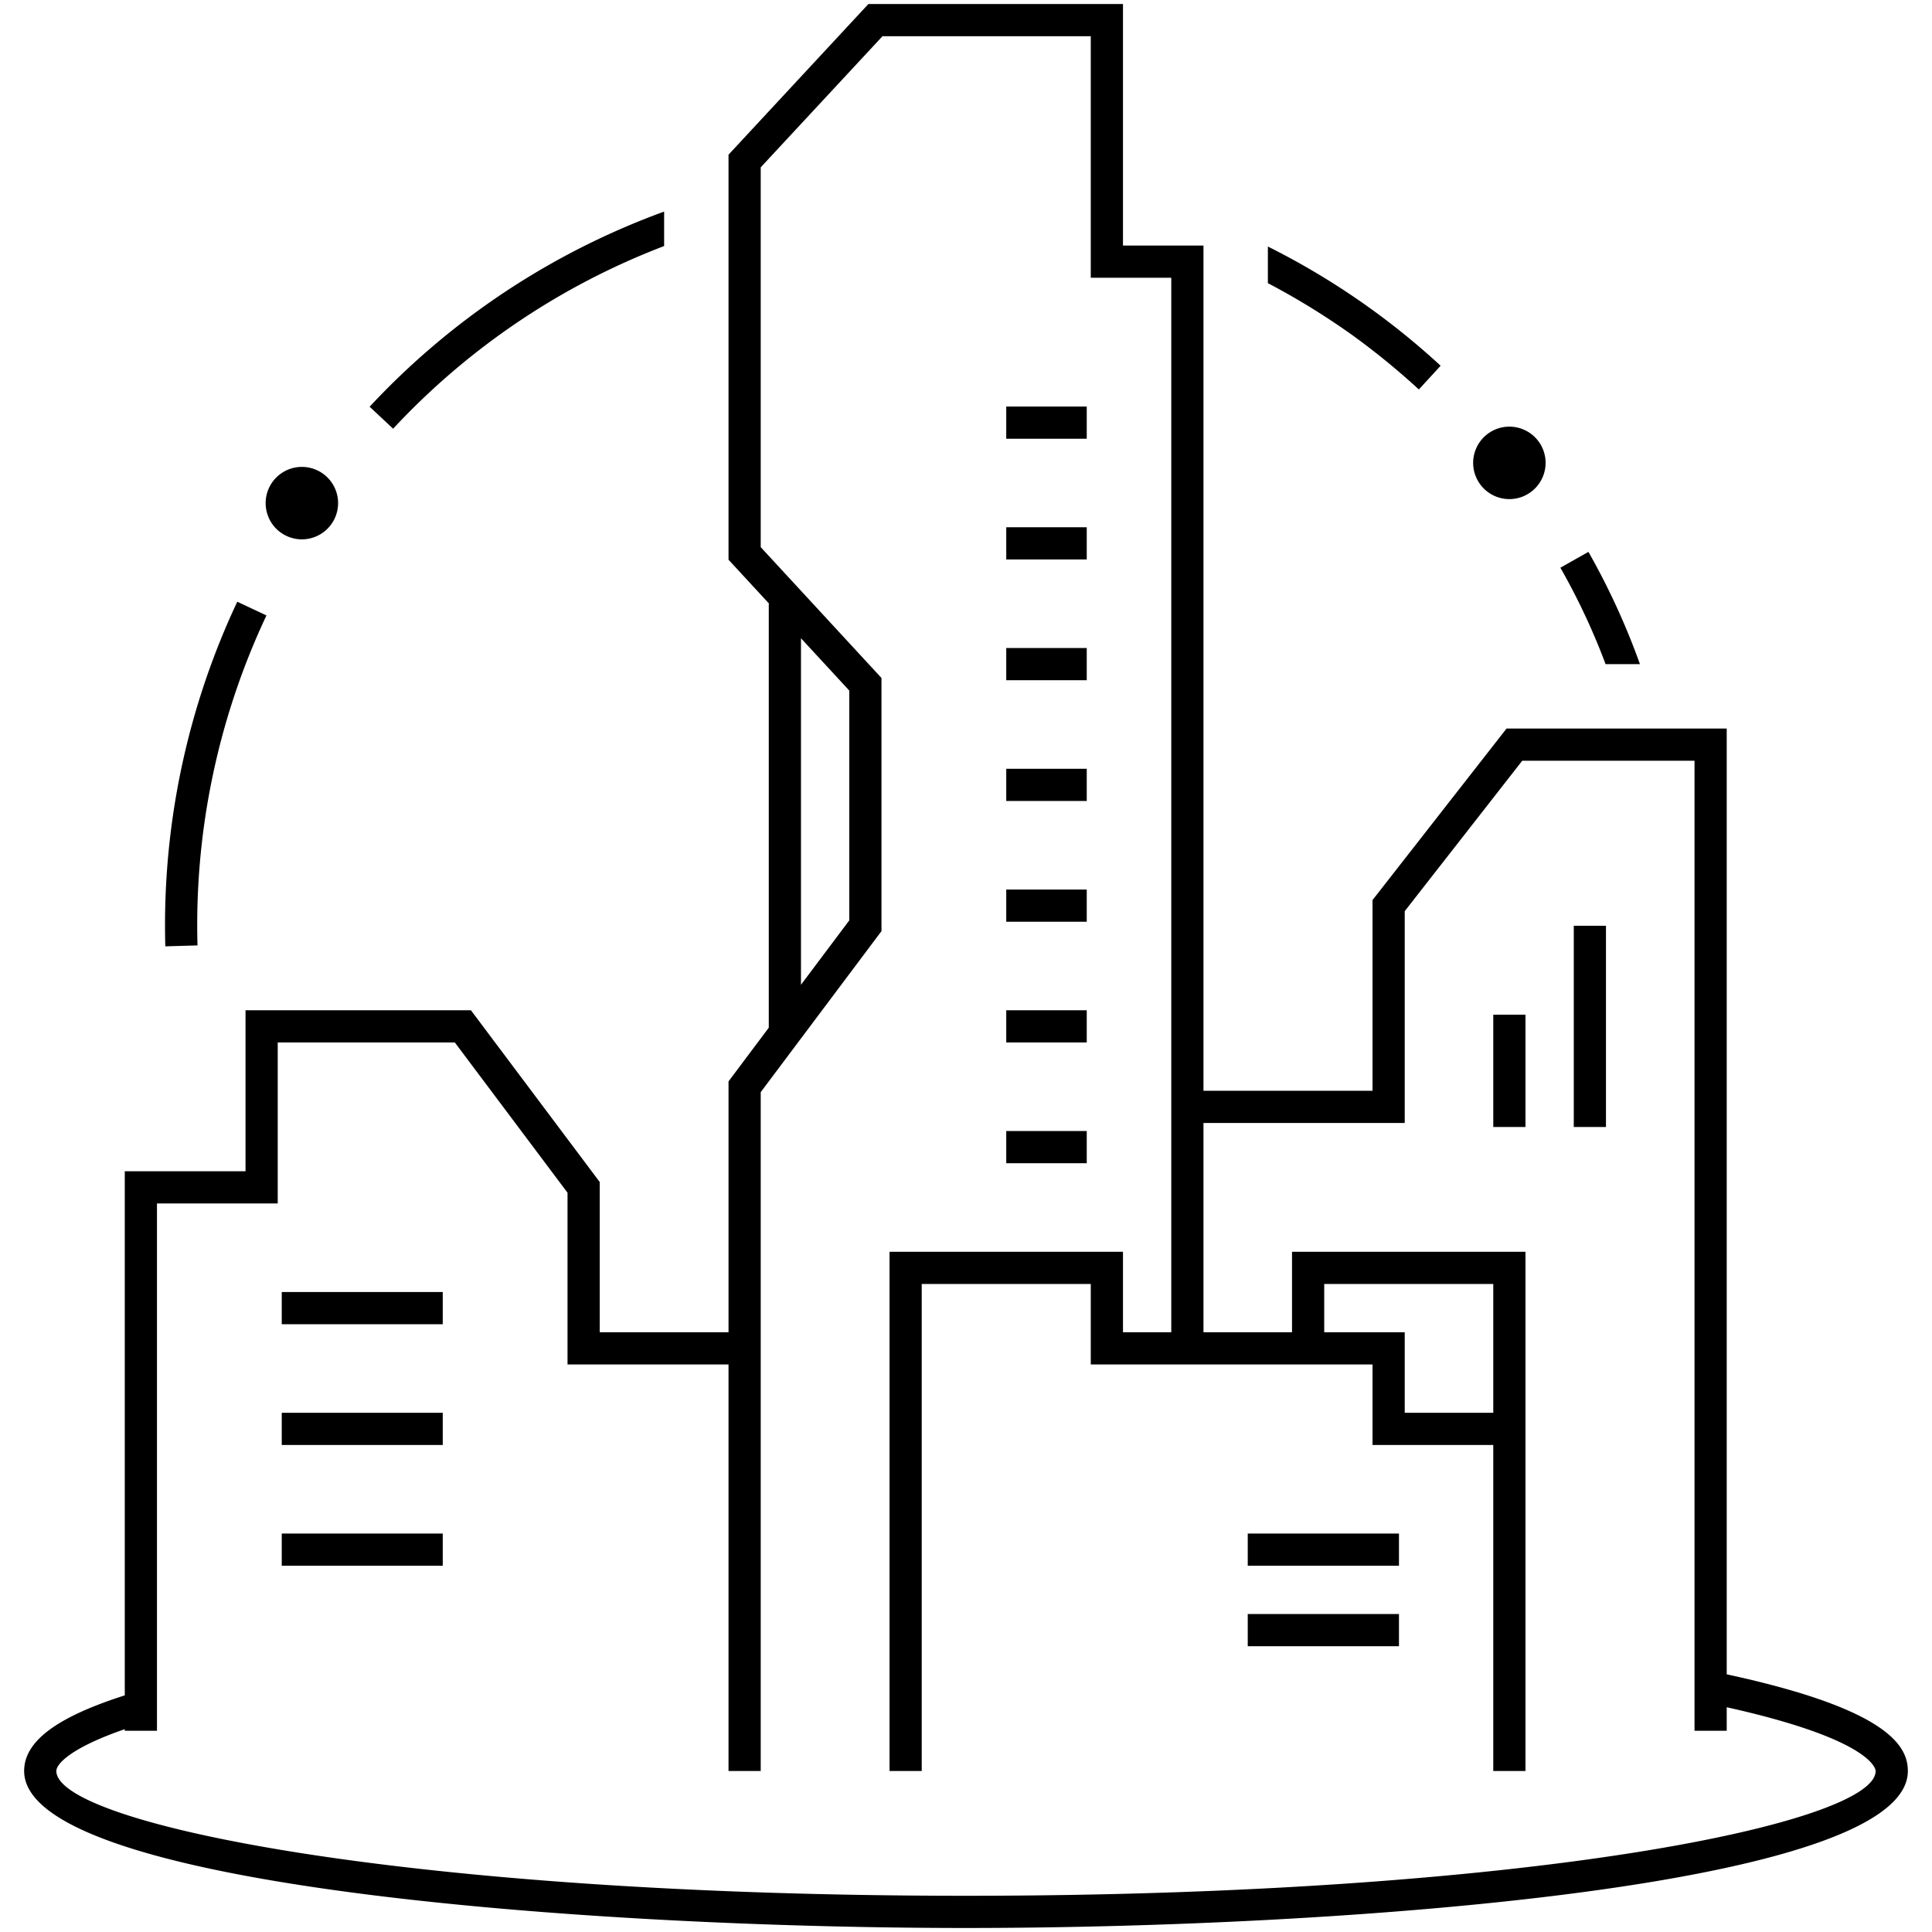 <svg xmlns="http://www.w3.org/2000/svg" viewBox="0 0 48 48" id="icon"><path d="M7 32.1h4v.8H7zm24 6.8h3.757v-.8H31zm0 2h3.757v-.8H31zm-24-2h4v-.8H7zm20-10.8h-2v.8h2zM7 35.9h4v-.8H7zm20-10.8h-2v.8h2zM47.4 44c0 2.861-13.994 3.9-23.4 3.9S.6 46.861.6 44c0-.737.805-1.337 2.5-1.879V29.1h3v-4h5.6l3.2 4.267V33.1h3.2v-6.233l1-1.334V15h.01l-1.01-1.094V3.843L21.575.1H27.9v6h2v21h4.2v-4.738l3.33-4.262h5.47v23.498c4.016.868 4.5 1.783 4.5 2.402zm-.8 0c0-.032-.053-.773-3.7-1.584V43h-.8V18.9h-4.28l-2.92 3.738V27.9h-5v5.2h2.2v-2h5.8V44h-.8v-8.1h-3v-2h-7v-2h-4.2V44h-.8V31.1h5.8v2h1.2V6.9h-2v-6h-5.175L18.9 4.157v9.437l3 3.25v6.29l-3 4V44h-.8V33.9h-4v-4.267L11.3 25.9H6.9v4h-3V43h-.8v-.039c-1.322.455-1.7.858-1.7 1.039 0 1.294 8.598 3.1 22.6 3.1s22.6-1.806 22.6-3.1zM21.1 22.867v-5.71l-1.2-1.3v8.609zM34.9 33.1v2h2.2v-3.2h-4.2v1.2zm2.2-5.1h.8v-2.791h-.8zM27 19.1h-2v.8h2zm0 3h-2v.8h2zm0-6h-2v.8h2zm0-6h-2v.8h2zM39.1 28h.8v-5h-.8zM27 13.1h-2v.8h2zm-18.6-.6a.9.9 0 1 0-.9.9.901.901 0 0 0 .9-.9zm29.1-.1a.9.9 0 1 1 .9-.9.901.901 0 0 1-.9.9zm1.267 1.705l.697-.394a17.834 17.834 0 0 1 1.28 2.789h-.854a16.573 16.573 0 0 0-1.123-2.396zM31.5 6.125a18.543 18.543 0 0 1 4.292 2.962l-.541.589a18.317 18.317 0 0 0-1.621-1.327 18.097 18.097 0 0 0-2.13-1.314zM4.107 23.512c-.005-.17-.007-.341-.007-.512a18.864 18.864 0 0 1 1.795-8.05l.725.34a18.05 18.05 0 0 0-1.713 8.199L4.5 23.5zm5.66-12.861l-.584-.546A18.775 18.775 0 0 1 16.5 5.257v.856a17.943 17.943 0 0 0-6.733 4.538z"/></svg>

